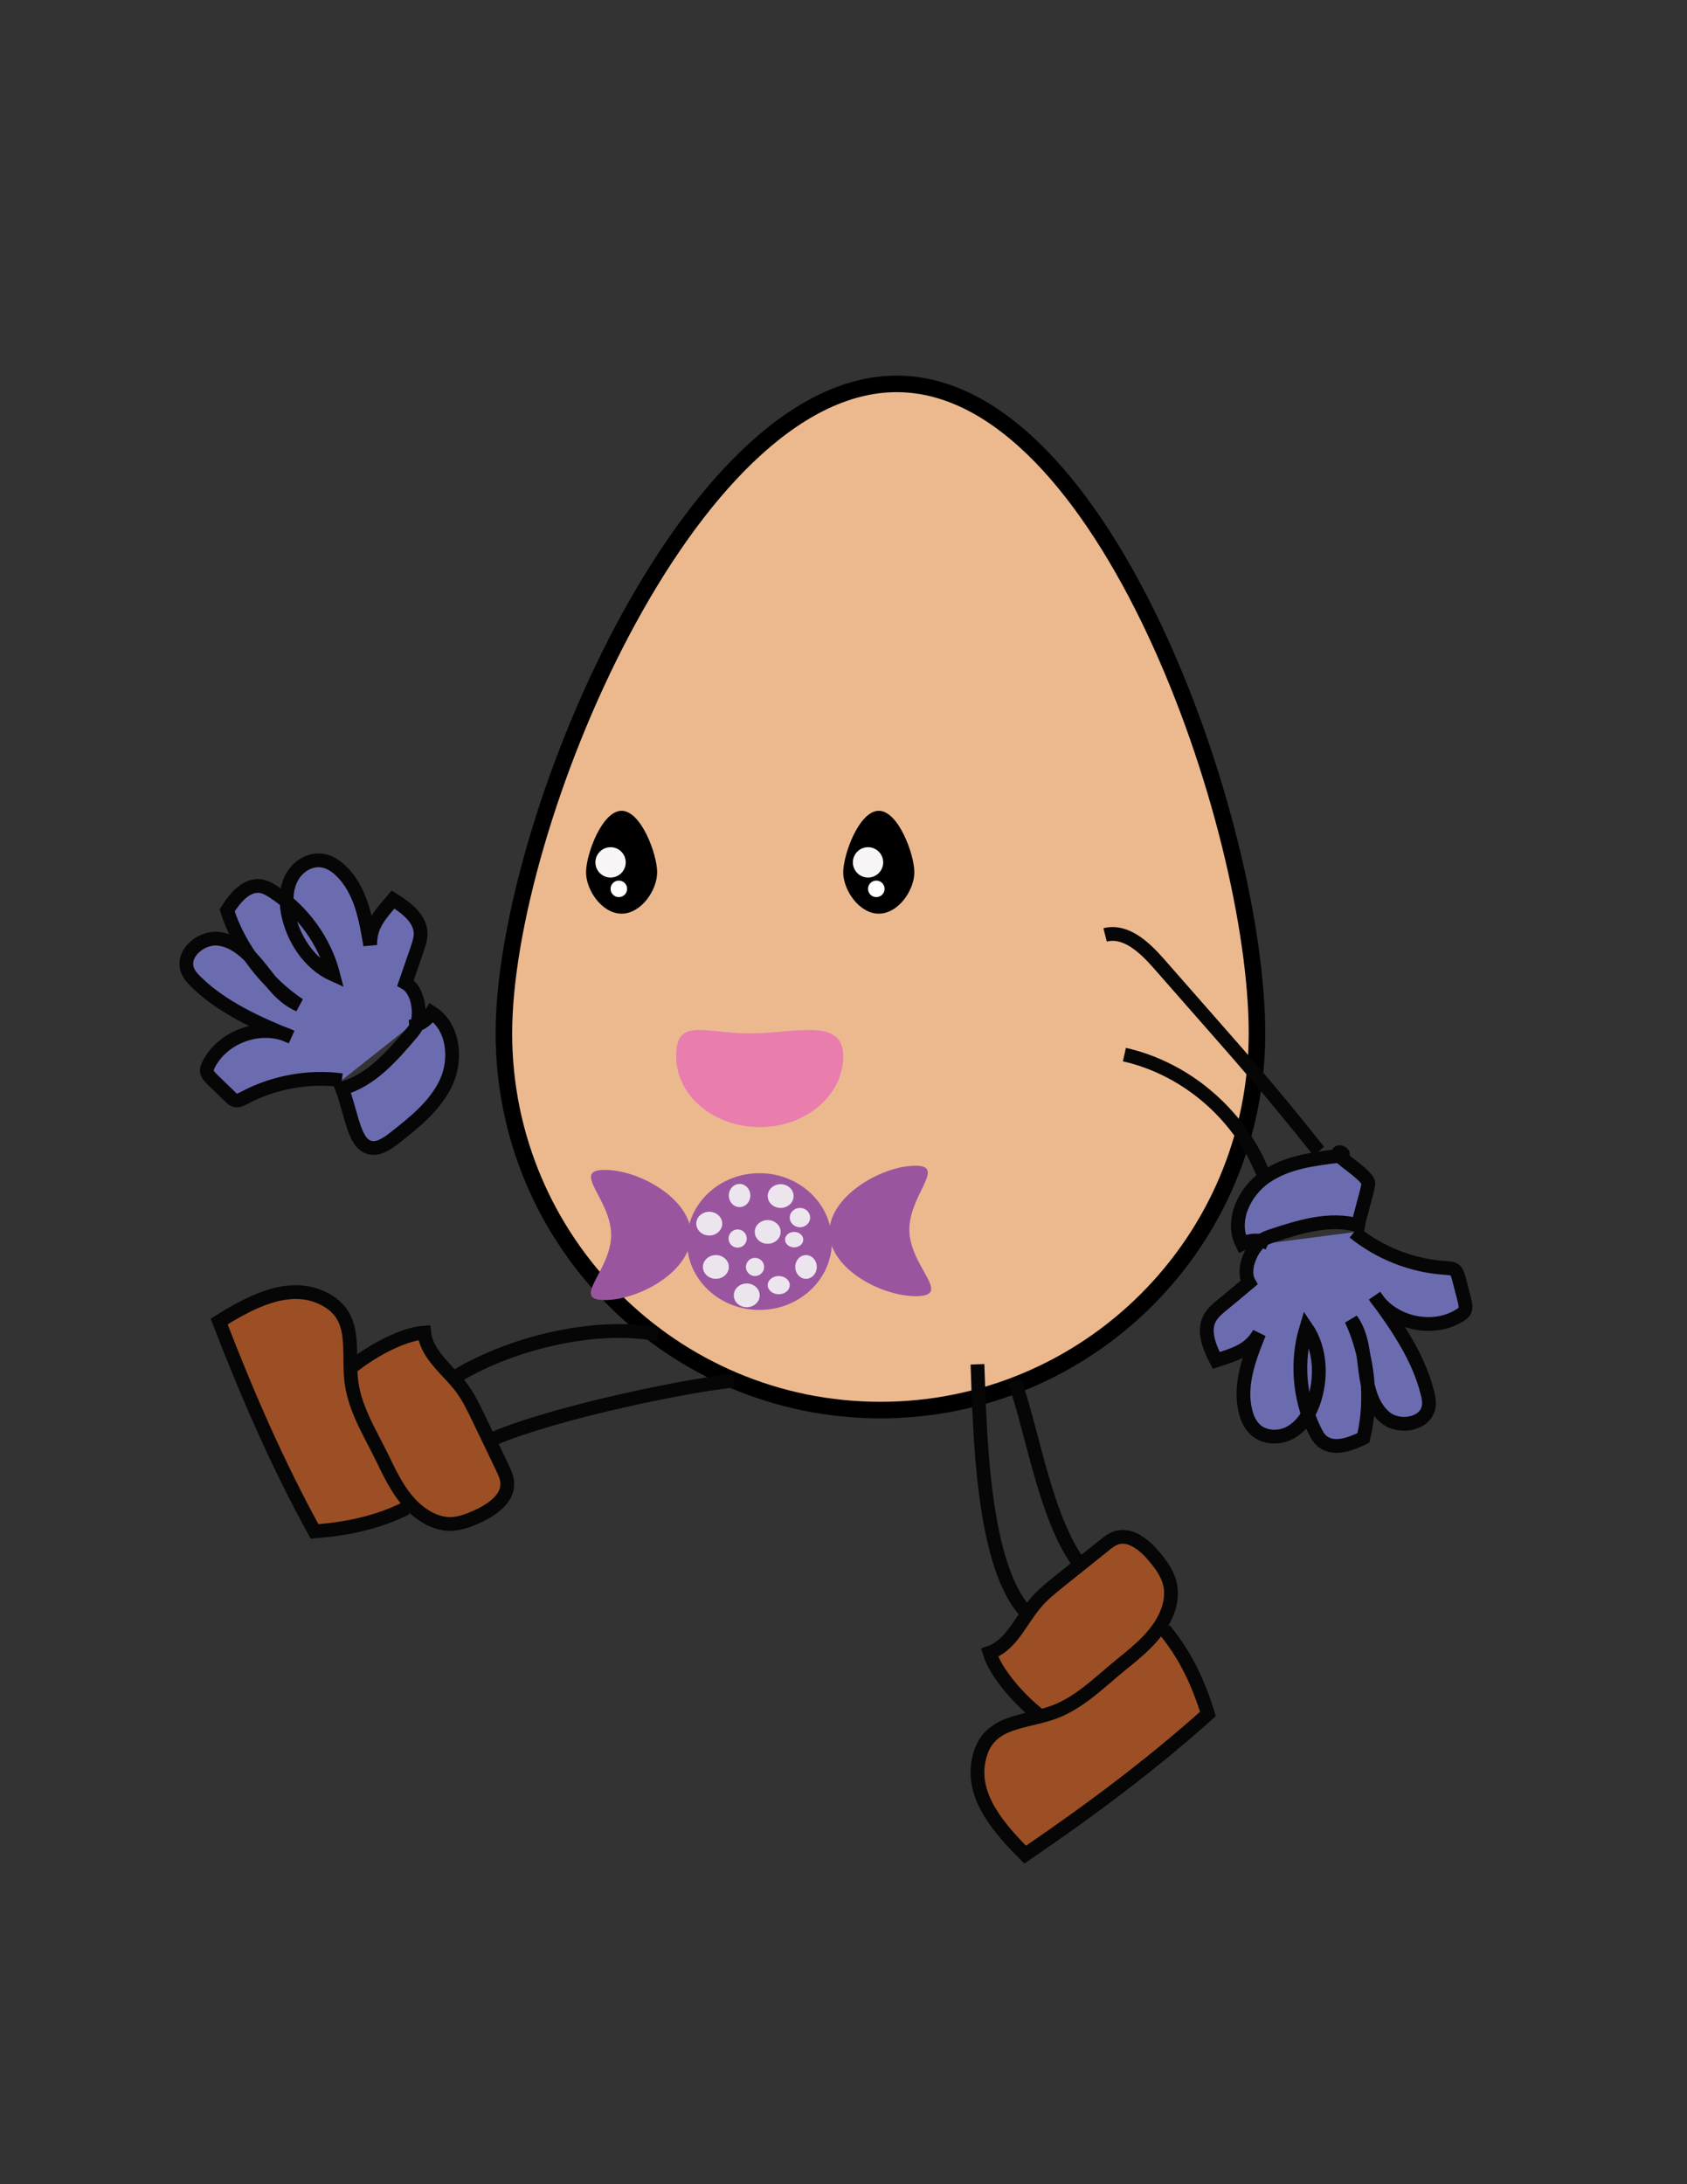 <?xml version="1.0" encoding="utf-8"?>
<!-- Generator: Adobe Illustrator 19.1.0, SVG Export Plug-In . SVG Version: 6.00 Build 0)  -->
<svg version="1.1" id="Layer_1" xmlns="http://www.w3.org/2000/svg" xmlns:xlink="http://www.w3.org/1999/xlink" x="0px" y="0px"
	 viewBox="0 0 612 792" style="enable-background:new 0 0 612 792;" xml:space="preserve">
<rect x="0" y="0" width="612" height="792" fill="#333333" stroke="none"/>
<style type="text/css">
	.st0{fill:#ECB98F;stroke:#000000;stroke-width:6;stroke-miterlimit:10;}
	.st1{fill:#F7F5F5;stroke:#000000;stroke-miterlimit:10;}
	.st2{fill:#FFFFFF;}
	.st3{fill:#E87DAE;}
	.st4{fill:#99569F;}
	.st5{fill:#ECE5EE;}
	.st6{fill:#6B6CB0;stroke:#070606;stroke-width:5;stroke-miterlimit:10;}
	.st7{fill:none;stroke:#070606;stroke-width:5;stroke-miterlimit:10;}
	.st8{fill:#9C4F24;stroke:#070606;stroke-width:5;stroke-miterlimit:10;}
</style>
<path class="st0" d="M456,374.7c0,75.5-61.2,136.6-136.6,136.6s-136.6-61.2-136.6-136.6s67.1-235.5,142.5-235.5S456,299.2,456,374.7
	z"/>
<g>
	<path d="M238.4,316.3c0,6.5-5.8,15-12.9,15s-12.9-8.5-12.9-15s5.8-22.3,12.9-22.3C232.6,294,238.4,309.8,238.4,316.3z"/>
	<circle class="st1" cx="221.5" cy="312.7" r="6"/>
	<circle class="st2" cx="224.5" cy="322.3" r="3"/>
</g>
<g>
	<path d="M331.7,316.3c0,6.5-5.8,15-12.9,15s-12.9-8.5-12.9-15s5.8-22.3,12.9-22.3S331.7,309.8,331.7,316.3z"/>
	<circle class="st1" cx="314.9" cy="312.7" r="6"/>
	<circle class="st2" cx="317.9" cy="322.3" r="3"/>
</g>
<path class="st3" d="M305.9,383c0,14.2-13.6,25.7-30.3,25.7c-16.8,0-30.3-11.5-30.3-25.7s9.9-8.3,26.7-8.3
	C288.6,374.7,305.9,368.8,305.9,383z"/>
<path class="st4" d="M250.7,447.8c0,13.1-18.7,23.6-31.3,23.6c-12.6,0,2.3-10.6,2.3-23.6s-14.8-23.6-2.3-23.6
	C232,424.2,250.7,434.8,250.7,447.8z"/>
<path class="st4" d="M300.9,447.2c-0.4-13,18.1-24.1,30.6-24.5s-2,10.6-1.6,23.7s15.5,23.2,2.9,23.6
	C320.2,470.3,301.2,460.3,300.9,447.2z"/>
<ellipse transform="matrix(-0.405 -0.914 0.914 -0.405 -265.547 851.076)" class="st5" cx="144" cy="511.9" rx="4.7" ry="4.3"/>
<g>
	<ellipse class="st4" cx="275.5" cy="450.2" rx="26.3" ry="24.8"/>
	<ellipse class="st5" cx="268.3" cy="433.5" rx="3.9" ry="4.2"/>
	<ellipse class="st5" cx="267.6" cy="449.1" rx="3.3" ry="3.3"/>
	<ellipse class="st5" cx="273.9" cy="459.4" rx="3.3" ry="3.3"/>
	<ellipse class="st5" cx="278.5" cy="446.7" rx="4.7" ry="4.3"/>
	<ellipse class="st5" cx="290.2" cy="441.5" rx="3.7" ry="3.5"/>
	<ellipse class="st5" cx="288.1" cy="449.5" rx="3.3" ry="2.8"/>
	<ellipse class="st5" cx="292.4" cy="459.4" rx="3.9" ry="4.3"/>
	<ellipse class="st5" cx="282.5" cy="466" rx="4" ry="3.3"/>
	<ellipse class="st5" cx="270.9" cy="469.7" rx="4.7" ry="4.3"/>
	<ellipse class="st5" cx="283.2" cy="433.7" rx="4.7" ry="4.3"/>
	<ellipse class="st5" cx="259.7" cy="459.4" rx="4.7" ry="4.3"/>
	<ellipse class="st5" cx="257.3" cy="443.7" rx="4.7" ry="4.3"/>
</g>
<path class="st6" d="M124,391.7c-12.1-1.6-24.7,0.7-35.4,6.4c-1,0.5-2,1.1-3.1,0.9c-0.9-0.2-1.6-0.8-2.2-1.5c-2.1-2-4.2-4.1-6.3-6.1
	c-0.9-0.9-1.9-1.9-2-3.2c0-0.7,0.3-1.4,0.6-2c5.2-10.6,19.6-15.5,30.1-10.2c-12.1-4.8-25-10.7-34.3-19.7c-1.3-1.3-2.6-2.6-3.3-4.3
	c-2.5-6,4.7-12.3,11.1-11.6c6.4,0.7,11.4,5.8,15.4,10.9s8,10.6,13.9,13.1c-11.9-7.9-21.8-20.7-26.1-34.3c2.8-4.4,6.8-9.4,12-8.8
	c1.8,0.2,3.5,1.2,5,2.2c10.5,6.9,18.4,17.8,21.5,29.9c-8.7-3.9-14.7-13.1-16.5-22.5c-0.8-4.4-0.6-9.1,1.6-13
	c2.2-3.9,6.7-6.6,11.1-5.8c2.5,0.4,4.8,1.9,6.6,3.7c7.1,6.8,9,17.2,10.6,26.9c-0.1-7.2,3.6-11,8.3-16.5c4.7,2.9,9.9,6.8,10,12.3
	c0,1.9-0.6,3.7-1.2,5.5c-1.4,4.1-2.9,8.3-4.3,12.4c4.4,2.5,5.7,10.2,4.2,15c-0.4,1.4-1.4,2.5-2.3,3.6c-7,8.2-14.5,16.8-24.9,19.7
	c1.4,3.6,3.2,11,4.5,14.6c1,2.6,2.3,5.6,4.9,6.6c3.2,1.3,6.7-1,9.4-3.1c7.4-5.8,15.1-11.9,19-20.4c3.9-8.5,2.6-20.2-5.3-25.2
	c-1.7,2.8-4.8,4.8-8.1,5.1"/>
<path class="st6" d="M491.2,446.8c9.5,7.7,21.4,12.3,33.6,13c1.1,0.1,2.3,0.1,3.1,0.9c0.7,0.6,0.9,1.5,1.2,2.4
	c0.7,2.8,1.5,5.7,2.2,8.5c0.3,1.3,0.6,2.7,0,3.8c-0.4,0.6-0.9,1-1.5,1.4c-9.9,6.4-24.8,3.1-31.1-6.9c7.8,10.4,15.8,22.1,19,34.7
	c0.5,1.8,0.9,3.6,0.6,5.4c-1,6.4-10.4,8.1-15.5,4.2c-5.1-4-6.7-10.9-7.5-17.3c-0.8-6.4-1.3-13.2-5.1-18.4c6.1,12.9,7.8,29,4.4,42.9
	c-4.7,2.3-10.7,4.5-14.8,1.3c-1.4-1.1-2.3-2.8-3.1-4.5c-5.4-11.3-6.5-24.7-2.8-36.8c5.4,7.9,5.7,18.8,2.4,27.7
	c-1.6,4.2-4.2,8.1-8.1,10.3c-3.9,2.2-9.2,2.1-12.6-0.8c-1.9-1.7-3.1-4.1-3.7-6.6c-2.5-9.5,1.2-19.4,4.9-28.5
	c-3.6,6.2-8.8,7.6-15.6,9.8c-2.5-4.9-5-11-2.1-15.7c1-1.6,2.4-2.9,3.9-4.1c3.4-2.8,6.8-5.6,10.1-8.4c-2.5-4.4,0.4-11.7,4.2-15
	c1.1-0.9,2.5-1.4,3.9-1.9c10.2-3.4,21.2-6.8,31.5-3.9c0.7-3.8,3-11,3.7-14.8c0.5-2.8-8.7-8.2-10.4-10.4c-2.1-2.8,3.5-0.4,0,0
	c-9.3,1.1-19.1,2.3-26.8,7.6c-7.8,5.3-12.8,15.9-8.6,24.3c2.9-1.5,6.6-1.6,9.6-0.2"/>
<path class="st7" d="M407.9,382.4c23.1,5.2,43,22.8,51,45"/>
<g>
	<path class="st7" d="M238.8,483.9c-23.2-4.5-54.8,3.4-74.8,16.1"/>
	<path class="st7" d="M266.2,500.6c-21.1,2.3-72,13.3-90.9,22.8"/>
	<path class="st8" d="M147.5,546.8c-10.4,5.3-21.7,7.6-33.4,8.5c-13.5-24.6-24.5-49.9-34.6-76.1c11-6.9,24.4-14,36.4-9
		c13.7,5.7,10.5,17.7,11.4,29.1c0.8,10.8,6.9,20.1,11.6,29.8c3.4,7.1,7,14.4,13.2,19.2c3.1,2.4,6.8,4.2,10.8,4.3
		c3.9,0.1,7.7-1.5,11.3-3.2c4.9-2.4,10.3-6.4,9.8-11.9c-0.1-1.8-0.9-3.5-1.7-5.2c-2.9-6-5.7-12-8.6-17.9c-1.8-3.8-3.7-7.7-6.2-11.1
		c-4.9-6.6-12.7-11.9-13.6-20.1c-8.5,0.6-20.7,7.7-27.1,13.2"/>
</g>
<g>
	<path class="st7" d="M354.6,494.7c0.9,23.6,1.5,74.1,18.4,90.7"/>
	<path class="st7" d="M368.1,500.8c7,20,11.5,52.1,25.1,68.4"/>
	<path class="st8" d="M422.4,590.9c7.5,9,12.4,19.4,15.8,30.6c-20.9,18.7-43.1,35.2-66.3,51c-9.2-9.2-19.2-20.6-17-33.4
		c2.4-14.7,14.8-14.2,25.8-17.7c10.3-3.2,18-11.3,26.4-18.1c6.1-4.9,12.4-10.1,15.7-17.2c1.7-3.6,2.5-7.6,1.7-11.4
		c-0.8-3.9-3.2-7.2-5.7-10.2c-3.5-4.2-8.6-8.5-13.8-6.9c-1.7,0.6-3.2,1.7-4.6,2.9c-5.2,4.1-10.3,8.3-15.5,12.4
		c-3.3,2.7-6.7,5.3-9.4,8.6c-5.3,6.3-8.7,15.1-16.5,17.8c2.5,8.1,12.1,18.4,19,23.4"/>
</g>
<path class="st7" d="M400.9,339c7.5-1.9,14.3,4.5,19.4,10.3c6.7,7.7,13.5,15.3,20.2,23c2.8,3.2,5.7,6.5,8.5,9.7
	c10.1,11.6,19.9,23.4,29.4,35.4"/>
<path class="st7" d="M159.2,402.2"/>
<path class="st7" d="M183.8,416.2"/>
<path class="st7" d="M142.9,412.7"/>
</svg>
